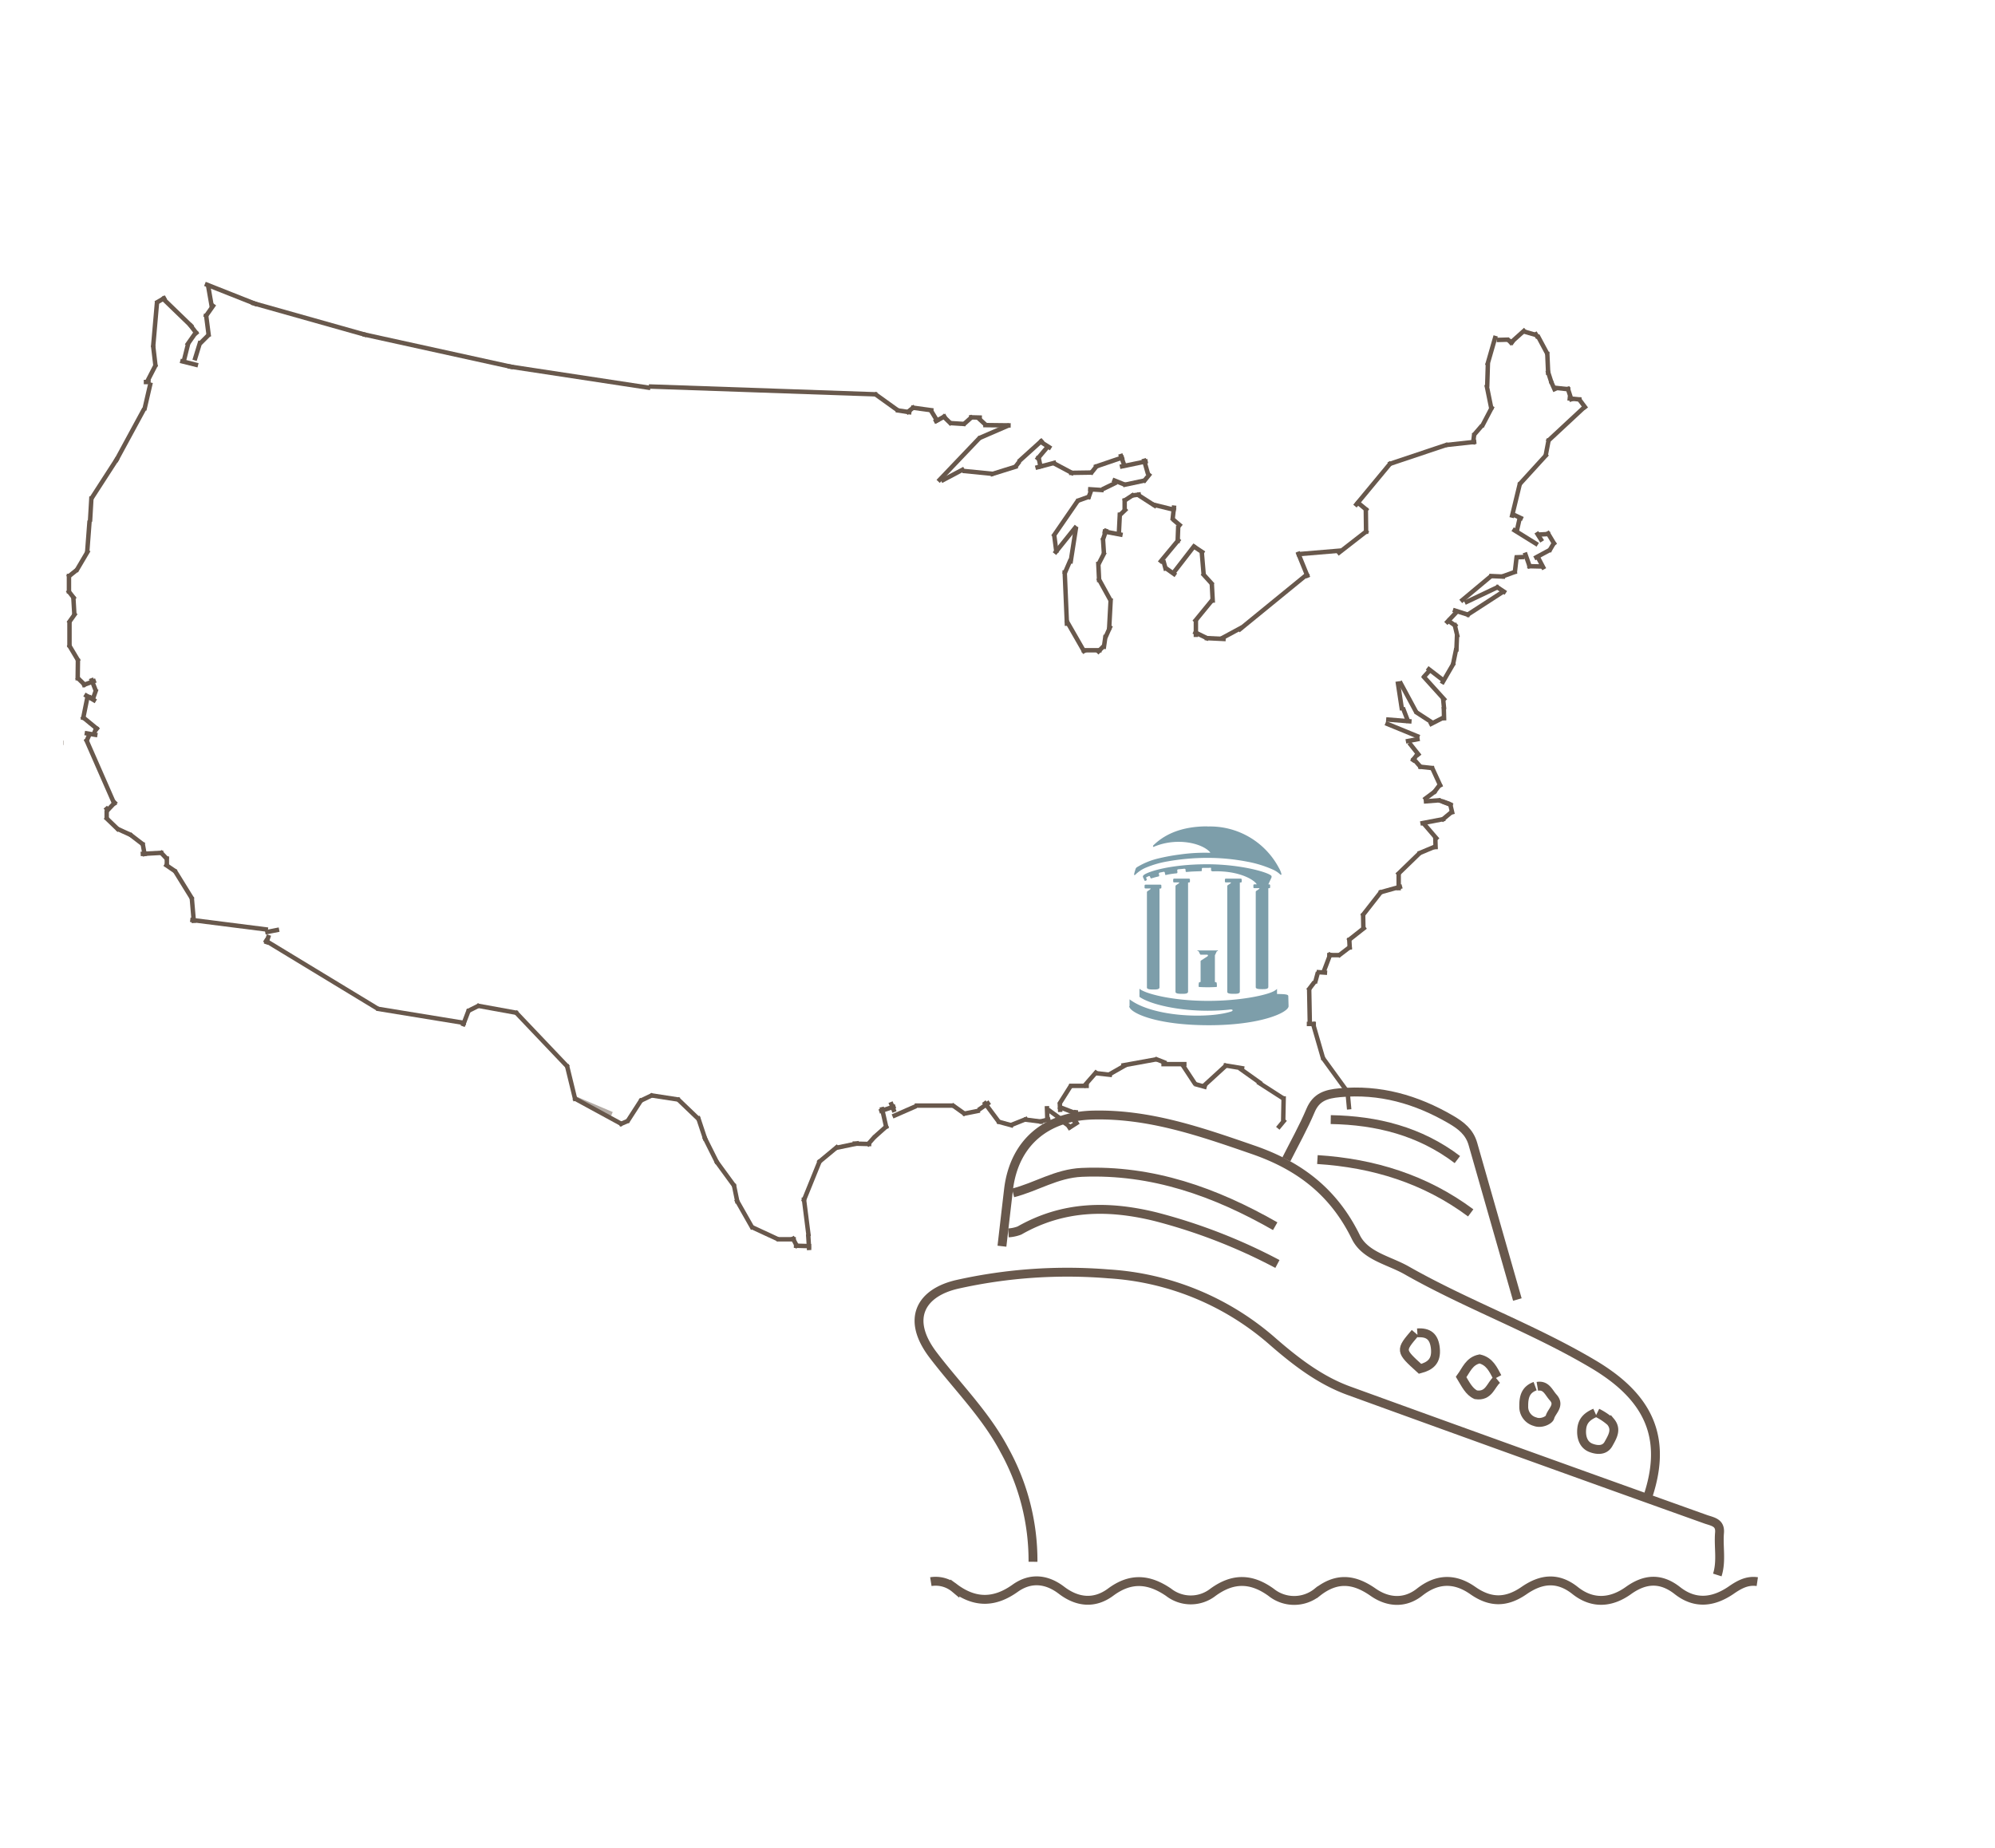 <svg id="图层_1" data-name="图层 1" xmlns="http://www.w3.org/2000/svg" viewBox="0 0 449 416"><defs><style>.cls-1,.cls-2,.cls-3{fill:none;stroke:#68584c;stroke-miterlimit:10;}.cls-2{opacity:0.5;isolation:isolate;}.cls-3{stroke-width:2px;}.cls-4{fill:#7d9eaa;}</style></defs><title>timeline</title><line id="svg_2" data-name="svg 2" class="cls-1" x1="20.16" y1="117.18" x2="19.61" y2="124.44"/><line id="svg_3" data-name="svg 3" class="cls-1" x1="19.92" y1="123.83" x2="17.11" y2="128.6"/><line id="svg_4" data-name="svg 4" class="cls-1" x1="17.35" y1="128.23" x2="15.22" y2="129.94"/><line id="svg_7" data-name="svg 7" class="cls-1" x1="15.52" y1="129.15" x2="15.52" y2="133.6"/><line id="svg_8" data-name="svg 8" class="cls-1" x1="15.22" y1="132.81" x2="16.86" y2="134.89"/><line id="svg_15" data-name="svg 15" class="cls-1" x1="16.5" y1="134.28" x2="16.74" y2="138.43"/><line id="svg_16" data-name="svg 16" class="cls-1" x1="17.05" y1="137.94" x2="15.4" y2="140.26"/><line id="svg_21" data-name="svg 21" class="cls-1" x1="15.64" y1="139.77" x2="15.64" y2="145.7"/><line id="svg_22" data-name="svg 22" class="cls-1" x1="15.46" y1="145.08" x2="17.72" y2="148.87"/><line id="svg_25" data-name="svg 25" class="cls-1" x1="17.54" y1="148.26" x2="17.48" y2="153.15"/><line id="svg_27" data-name="svg 27" class="cls-1" x1="17.29" y1="152.41" x2="19.37" y2="154.43"/><line id="svg_30" data-name="svg 30" class="cls-1" x1="18.45" y1="154.31" x2="21.57" y2="153.15"/><line id="svg_34" data-name="svg 34" class="cls-1" x1="20.47" y1="152.66" x2="21.63" y2="155.65"/><line id="svg_40" data-name="svg 40" class="cls-1" x1="21.69" y1="155.1" x2="20.83" y2="157.54"/><line id="svg_43" data-name="svg 43" class="cls-1" x1="21.57" y1="157.85" x2="19" y2="156.32"/><line id="svg_44" data-name="svg 44" class="cls-1" x1="20.04" y1="156.75" x2="20.59" y2="157.24"/><line id="svg_48" data-name="svg 48" class="cls-1" x1="19.8" y1="156.32" x2="18.64" y2="162.06"/><line id="svg_49" data-name="svg 49" class="cls-1" x1="18.39" y1="161.21" x2="22.18" y2="164.32"/><line id="svg_51" data-name="svg 51" class="cls-1" x1="20.41" y1="163.1" x2="20.41" y2="163.04"/><line id="svg_53" data-name="svg 53" class="cls-1" x1="21.81" y1="163.47" x2="21.02" y2="165.48"/><line id="svg_54" data-name="svg 54" class="cls-1" x1="21.93" y1="165.48" x2="19.06" y2="164.99"/><line id="svg_56" data-name="svg 56" class="cls-1" x1="14.36" y1="167.19" x2="14.3" y2="167.19"/><line id="svg_59" data-name="svg 59" class="cls-1" x1="20.28" y1="164.99" x2="19.37" y2="167.01"/><line id="svg_60" data-name="svg 60" class="cls-1" x1="19.31" y1="166.28" x2="25.9" y2="181.3"/><line id="svg_63" data-name="svg 63" class="cls-1" x1="26.15" y1="180.32" x2="23.95" y2="182.64"/><line id="svg_64" data-name="svg 64" class="cls-1" x1="23.7" y1="181.67" x2="24.32" y2="182.4"/><line id="svg_65" data-name="svg 65" class="cls-1" x1="24.01" y1="182.34" x2="24.01" y2="184.47"/><line id="svg_66" data-name="svg 66" class="cls-1" x1="23.7" y1="183.92" x2="26.82" y2="186.92"/><line id="svg_67" data-name="svg 67" class="cls-1" x1="26.27" y1="186.49" x2="29.63" y2="188.02"/><line id="svg_68" data-name="svg 68" class="cls-1" x1="29.2" y1="187.77" x2="32.38" y2="190.21"/><line id="svg_69" data-name="svg 69" class="cls-1" x1="32.07" y1="189.67" x2="32.62" y2="192.72"/><line id="svg_70" data-name="svg 70" class="cls-1" x1="31.66" y1="192.21" x2="36.77" y2="191.93"/><line id="svg_71" data-name="svg 71" class="cls-1" x1="35.99" y1="191.65" x2="37.71" y2="193.48"/><line id="svg_72" data-name="svg 72" class="cls-1" x1="37.55" y1="192.76" x2="37.55" y2="195.09"/><line id="svg_73" data-name="svg 73" class="cls-1" x1="37.05" y1="194.48" x2="39.65" y2="196.26"/><line id="svg_74" data-name="svg 74" class="cls-1" x1="39.27" y1="195.87" x2="43.32" y2="202.42"/><line id="svg_75" data-name="svg 75" class="cls-1" x1="43.15" y1="201.92" x2="43.65" y2="207.75"/><line id="svg_76" data-name="svg 76" class="cls-1" x1="42.82" y1="207.03" x2="60.31" y2="209.25"/><line id="svg_77" data-name="svg 77" class="cls-1" x1="59.69" y1="209.85" x2="62.82" y2="209.24"/><line id="svg_84" data-name="svg 84" class="cls-1" x1="60.53" y1="210.46" x2="59.84" y2="212.52"/><line id="svg_85" data-name="svg 85" class="cls-1" x1="59.46" y1="211.53" x2="85.11" y2="227.1"/><line id="svg_86" data-name="svg 86" class="cls-1" x1="84.73" y1="227.02" x2="104.88" y2="230.31"/><line id="svg_87" data-name="svg 87" class="cls-1" x1="104.12" y1="230.99" x2="105.57" y2="227.18"/><line id="svg_88" data-name="svg 88" class="cls-1" x1="105.19" y1="227.64" x2="107.93" y2="226.26"/><line id="svg_89" data-name="svg 89" class="cls-1" x1="107.32" y1="226.34" x2="116.56" y2="228.02"/><line id="svg_90" data-name="svg 90" class="cls-1" x1="115.95" y1="227.71" x2="127.86" y2="240.23"/><line id="svg_91" data-name="svg 91" class="cls-1" x1="127.55" y1="239.62" x2="129.54" y2="247.79"/><line id="svg_92" data-name="svg 92" class="cls-2" x1="129.31" y1="247.18" x2="137.71" y2="250.76"/><line id="svg_95" data-name="svg 95" class="cls-1" x1="129.08" y1="247.1" x2="140.15" y2="253.13"/><line id="svg_96" data-name="svg 96" class="cls-1" x1="139.35" y1="253.14" x2="141.49" y2="252.22"/><line id="svg_97" data-name="svg 97" class="cls-1" x1="141.12" y1="252.56" x2="144.47" y2="247.37"/><line id="svg_98" data-name="svg 98" class="cls-1" x1="144" y1="247.84" x2="146.95" y2="246.42"/><line id="svg_99" data-name="svg 99" class="cls-1" x1="146.37" y1="246.52" x2="152.99" y2="247.54"/><line id="svg_100" data-name="svg 100" class="cls-1" x1="152.41" y1="247.27" x2="157.3" y2="251.95"/><line id="svg_103" data-name="svg 103" class="cls-1" x1="157.03" y1="251.29" x2="158.8" y2="256.62"/><line id="svg_104" data-name="svg 104" class="cls-1" x1="158.47" y1="255.84" x2="161.47" y2="261.84"/><line id="svg_105" data-name="svg 105" class="cls-1" x1="161.13" y1="261.28" x2="165.35" y2="267.06"/><line id="svg_106" data-name="svg 106" class="cls-1" x1="165.13" y1="266.5" x2="166.02" y2="270.83"/><line id="svg_107" data-name="svg 107" class="cls-1" x1="165.68" y1="269.94" x2="169.46" y2="276.6"/><line id="svg_108" data-name="svg 108" class="cls-1" x1="169.13" y1="276.16" x2="175.12" y2="278.94"/><line id="svg_109" data-name="svg 109" class="cls-1" x1="174.79" y1="278.94" x2="179.12" y2="278.94"/><line id="svg_110" data-name="svg 110" class="cls-1" x1="178.23" y1="278.38" x2="179.56" y2="280.82"/><line id="svg_111" data-name="svg 111" class="cls-1" x1="178.67" y1="280.38" x2="182.56" y2="280.49"/><line id="svg_112" data-name="svg 112" class="cls-1" x1="182.11" y1="281.38" x2="181.89" y2="277.82"/><line id="svg_113" data-name="svg 113" class="cls-1" x1="182" y1="278.27" x2="180.89" y2="269.5"/><line id="svg_114" data-name="svg 114" class="cls-1" x1="180.78" y1="270.5" x2="184.56" y2="261.17"/><line id="svg_115" data-name="svg 115" class="cls-1" x1="184.11" y1="261.73" x2="188.66" y2="257.95"/><line id="svg_116" data-name="svg 116" class="cls-1" x1="188" y1="258.4" x2="193.33" y2="257.29"/><line id="svg_117" data-name="svg 117" class="cls-1" x1="191.88" y1="257.4" x2="196.1" y2="257.51"/><line id="svg_118" data-name="svg 118" class="cls-1" x1="195.1" y1="257.84" x2="196.88" y2="255.84"/><line id="svg_119" data-name="svg 119" class="cls-1" x1="196.77" y1="255.96" x2="199.77" y2="253.29"/><line id="svg_121" data-name="svg 121" class="cls-1" x1="199.54" y1="254.07" x2="198.43" y2="249.18"/><line id="svg_122" data-name="svg 122" class="cls-1" x1="197.88" y1="250.18" x2="201.54" y2="248.96"/><line id="svg_123" data-name="svg 123" class="cls-1" x1="200.43" y1="248.07" x2="201.32" y2="250.29"/><line id="svg_124" data-name="svg 124" class="cls-1" x1="200.88" y1="251.29" x2="206.2" y2="248.96"/><line id="svg_125" data-name="svg 125" class="cls-1" x1="205.87" y1="248.85" x2="214.53" y2="248.85"/><line id="svg_126" data-name="svg 126" class="cls-1" x1="214.2" y1="248.63" x2="217.31" y2="250.85"/><line id="svg_127" data-name="svg 127" class="cls-1" x1="216.64" y1="250.74" x2="220.53" y2="249.96"/><line id="svg_128" data-name="svg 128" class="cls-1" x1="220.19" y1="249.85" x2="222.75" y2="248.07"/><line id="svg_129" data-name="svg 129" class="cls-1" x1="221.41" y1="247.96" x2="224.97" y2="252.74"/><line id="svg_130" data-name="svg 130" class="cls-1" x1="224.41" y1="252.4" x2="228.07" y2="253.4"/><line id="svg_131" data-name="svg 131" class="cls-1" x1="227.41" y1="253.29" x2="231.29" y2="251.74"/><line id="svg_132" data-name="svg 132" class="cls-1" x1="230.41" y1="251.96" x2="234.74" y2="252.51"/><line id="svg_133" data-name="svg 133" class="cls-1" x1="233.85" y1="252.51" x2="236.4" y2="251.85"/><line id="svg_134" data-name="svg 134" class="cls-1" x1="235.73" y1="252.4" x2="235.62" y2="248.96"/><line id="svg_135" data-name="svg 135" class="cls-1" x1="235.85" y1="249.74" x2="239.18" y2="252.18"/><line id="svg_136" data-name="svg 136" class="cls-1" x1="238.18" y1="251.74" x2="241.17" y2="253.85"/><line id="svg_137" data-name="svg 137" class="cls-1" x1="240.29" y1="254.07" x2="242.73" y2="252.51"/><line id="svg_138" data-name="svg 138" class="cls-1" x1="241.84" y1="252.74" x2="242.17" y2="249.85"/><line id="svg_139" data-name="svg 139" class="cls-1" x1="242.51" y1="250.74" x2="238.18" y2="249.07"/><line id="svg_140" data-name="svg 140" class="cls-1" x1="238.62" y1="250.29" x2="238.51" y2="248.18"/><line id="svg_141" data-name="svg 141" class="cls-1" x1="238.4" y1="248.52" x2="241.06" y2="244.3"/><line id="svg_142" data-name="svg 142" class="cls-1" x1="240.62" y1="244.41" x2="245.06" y2="244.41"/><line id="svg_143" data-name="svg 143" class="cls-1" x1="243.84" y1="244.63" x2="246.95" y2="241.08"/><line id="svg_144" data-name="svg 144" class="cls-1" x1="246.28" y1="241.52" x2="250.28" y2="241.97"/><line id="svg_145" data-name="svg 145" class="cls-1" x1="249.61" y1="241.86" x2="253.5" y2="239.64"/><line id="svg_146" data-name="svg 146" class="cls-1" x1="252.39" y1="239.86" x2="260.38" y2="238.41"/><line id="svg_147" data-name="svg 147" class="cls-1" x1="259.94" y1="238.3" x2="262.49" y2="239.3"/><line id="svg_148" data-name="svg 148" class="cls-1" x1="261.38" y1="239.52" x2="267.04" y2="239.52"/><line id="svg_149" data-name="svg 149" class="cls-1" x1="266.04" y1="239.52" x2="269.04" y2="244.08"/><line id="svg_150" data-name="svg 150" class="cls-1" x1="268.82" y1="243.97" x2="271.59" y2="244.74"/><line id="svg_151" data-name="svg 151" class="cls-1" x1="270.93" y1="244.41" x2="276.14" y2="239.64"/><line id="svg_152" data-name="svg 152" class="cls-1" x1="275.37" y1="239.75" x2="280.03" y2="240.52"/><line id="svg_153" data-name="svg 153" class="cls-1" x1="278.92" y1="240.41" x2="283.92" y2="243.97"/><line id="svg_154" data-name="svg 154" class="cls-1" x1="283.03" y1="243.52" x2="288.91" y2="247.3"/><line id="svg_155" data-name="svg 155" class="cls-1" x1="288.91" y1="246.74" x2="288.8" y2="252.29"/><line id="svg_156" data-name="svg 156" class="cls-1" x1="289.24" y1="251.96" x2="287.58" y2="253.96"/><line id="svg_181" data-name="svg 181" class="cls-1" x1="303.65" y1="249.71" x2="303.26" y2="245.49"/><line id="svg_183" data-name="svg 183" class="cls-1" x1="303.4" y1="245.94" x2="297.72" y2="238.12"/><line id="svg_185" data-name="svg 185" class="cls-1" x1="297.86" y1="238.51" x2="295.41" y2="230.06"/><line id="svg_186" data-name="svg 186" class="cls-1" x1="296.17" y1="230.47" x2="294.11" y2="230.47"/><line id="svg_187" data-name="svg 187" class="cls-1" x1="294.79" y1="230.32" x2="294.64" y2="222.38"/><line id="svg_188" data-name="svg 188" class="cls-1" x1="294.41" y1="222.92" x2="295.86" y2="221.01"/><line id="svg_189" data-name="svg 189" class="cls-1" x1="295.94" y1="221.31" x2="296.63" y2="218.79"/><line id="svg_190" data-name="svg 190" class="cls-1" x1="296.32" y1="218.79" x2="298.69" y2="218.95"/><line id="svg_191" data-name="svg 191" class="cls-1" x1="297.85" y1="218.87" x2="299.53" y2="214.44"/><line id="svg_192" data-name="svg 192" class="cls-1" x1="298.69" y1="214.98" x2="301.59" y2="214.98"/><line id="svg_193" data-name="svg 193" class="cls-1" x1="301.13" y1="215.21" x2="304.03" y2="212.99"/><line id="svg_194" data-name="svg 194" class="cls-1" x1="303.8" y1="213.76" x2="303.65" y2="211.08"/><line id="svg_195" data-name="svg 195" class="cls-1" x1="303.34" y1="211.77" x2="307.31" y2="208.64"/><line id="svg_196" data-name="svg 196" class="cls-1" x1="306.85" y1="209.25" x2="306.78" y2="205.59"/><line id="svg_197" data-name="svg 197" class="cls-1" x1="306.55" y1="206.2" x2="310.97" y2="200.55"/><line id="svg_198" data-name="svg 198" class="cls-1" x1="310.36" y1="200.93" x2="315.55" y2="199.48"/><line id="svg_199" data-name="svg 199" class="cls-1" x1="314.79" y1="200.4" x2="314.79" y2="196.35"/><line id="svg_200" data-name="svg 200" class="cls-1" x1="314.41" y1="196.96" x2="319.6" y2="191.93"/><line id="svg_201" data-name="svg 201" class="cls-1" x1="319.14" y1="192.16" x2="323.34" y2="190.4"/><line id="svg_202" data-name="svg 202" class="cls-1" x1="323.11" y1="191.16" x2="323.03" y2="188.42"/><line id="svg_203" data-name="svg 203" class="cls-1" x1="323.57" y1="189.03" x2="320.36" y2="185.29"/><line id="svg_204" data-name="svg 204" class="cls-1" x1="319.68" y1="185.36" x2="325.25" y2="184.29"/><line id="svg_205" data-name="svg 205" class="cls-1" x1="324.41" y1="184.68" x2="326.62" y2="182.84"/><line id="svg_206" data-name="svg 206" class="cls-1" x1="326.93" y1="183.3" x2="326.32" y2="180.71"/><line id="svg_207" data-name="svg 207" class="cls-1" x1="326.39" y1="181.01" x2="324.48" y2="180.32"/><line id="svg_208" data-name="svg 208" class="cls-1" x1="326.93" y1="181.32" x2="323.8" y2="180.1"/><line id="svg_209" data-name="svg 209" class="cls-1" x1="324.26" y1="180.1" x2="320.44" y2="180.4"/><line id="svg_210" data-name="svg 210" class="cls-1" x1="320.44" y1="180.02" x2="323.11" y2="178.03"/><line id="svg_211" data-name="svg 211" class="cls-1" x1="322.65" y1="178.49" x2="324.26" y2="176.36"/><line id="svg_212" data-name="svg 212" class="cls-1" x1="324.33" y1="177.2" x2="322.19" y2="172.54"/><line id="svg_213" data-name="svg 213" class="cls-1" x1="322.73" y1="172.92" x2="319.22" y2="172.54"/><line id="svg_214" data-name="svg 214" class="cls-1" x1="319.91" y1="172.84" x2="317.84" y2="170.48"/><line id="svg_215" data-name="svg 215" class="cls-1" x1="317.77" y1="171.47" x2="319.29" y2="169.33"/><line id="svg_216" data-name="svg 216" class="cls-1" x1="319.52" y1="170.17" x2="317.16" y2="167.2"/><line id="svg_217" data-name="svg 217" class="cls-1" x1="316.41" y1="166.88" x2="319.51" y2="166.29"/><line id="svg_218" data-name="svg 218" class="cls-1" x1="319.45" y1="165.9" x2="311.81" y2="162.77"/><line id="svg_219" data-name="svg 219" class="cls-1" x1="311.97" y1="161.93" x2="317.69" y2="162.39"/><line id="svg_220" data-name="svg 220" class="cls-1" x1="317" y1="162.62" x2="315.71" y2="159.26"/><line id="svg_221" data-name="svg 221" class="cls-1" x1="315.55" y1="159.87" x2="314.56" y2="153.38"/><line id="svg_222" data-name="svg 222" class="cls-1" x1="315.02" y1="153.38" x2="318.76" y2="160.33"/><line id="svg_223" data-name="svg 223" class="cls-1" x1="318.53" y1="160.17" x2="322.65" y2="162.85"/><line id="svg_224" data-name="svg 224" class="cls-1" x1="321.66" y1="163.15" x2="324.79" y2="161.55"/><line id="svg_225" data-name="svg 225" class="cls-1" x1="325.02" y1="162.16" x2="324.94" y2="159.11"/><line id="svg_227" data-name="svg 227" class="cls-1" x1="325.02" y1="159.64" x2="324.79" y2="157.27"/><line id="svg_228" data-name="svg 228" class="cls-1" x1="325.32" y1="157.73" x2="320.21" y2="152.08"/><line id="svg_229" data-name="svg 229" class="cls-1" x1="320.29" y1="152.54" x2="321.81" y2="150.86"/><line id="svg_230" data-name="svg 230" class="cls-1" x1="321.2" y1="150.33" x2="324.87" y2="153.15"/><line id="svg_231" data-name="svg 231" class="cls-1" x1="324.48" y1="153.92" x2="327.23" y2="149.18"/><line id="svg_232" data-name="svg 232" class="cls-1" x1="327" y1="149.64" x2="327.77" y2="145.9"/><line id="svg_233" data-name="svg 233" class="cls-1" x1="327.77" y1="146.66" x2="327.92" y2="142.92"/><line id="svg_234" data-name="svg 234" class="cls-1" x1="328.07" y1="143.46" x2="327.31" y2="140.25"/><line id="svg_235" data-name="svg 235" class="cls-1" x1="327.92" y1="141.09" x2="325.63" y2="139.49"/><line id="svg_236" data-name="svg 236" class="cls-1" x1="325.4" y1="140.33" x2="327.77" y2="137.81"/><line id="svg_237" data-name="svg 237" class="cls-1" x1="327" y1="137.28" x2="330.82" y2="138.5"/><line id="svg_238" data-name="svg 238" class="cls-1" x1="329.98" y1="138.57" x2="338.22" y2="133.23"/><line id="svg_239" data-name="svg 239" class="cls-1" x1="338.91" y1="133.46" x2="336.62" y2="131.93"/><line id="svg_240" data-name="svg 240" class="cls-1" x1="337.38" y1="132.01" x2="329.67" y2="135.67"/><line id="svg_241" data-name="svg 241" class="cls-1" x1="328.76" y1="135.37" x2="335.7" y2="129.57"/><line id="svg_242" data-name="svg 242" class="cls-1" x1="335.17" y1="129.64" x2="338.76" y2="129.8"/><line id="svg_244" data-name="svg 244" class="cls-1" x1="337.99" y1="129.8" x2="341.35" y2="128.58"/><line id="svg_245" data-name="svg 245" class="cls-1" x1="340.9" y1="129.11" x2="341.35" y2="125.22"/><line id="svg_246" data-name="svg 246" class="cls-1" x1="340.9" y1="125.45" x2="343.11" y2="125.37"/><line id="svg_247" data-name="svg 247" class="cls-1" x1="343.18" y1="124.38" x2="344.41" y2="127.89"/><line id="svg_248" data-name="svg 248" class="cls-1" x1="343.72" y1="127.43" x2="347.08" y2="127.51"/><line id="svg_250" data-name="svg 250" class="cls-1" x1="347.54" y1="128.12" x2="346.01" y2="125.22"/><line id="svg_251" data-name="svg 251" class="cls-1" x1="345.32" y1="125.67" x2="348.99" y2="123.69"/><line id="svg_252" data-name="svg 252" class="cls-1" x1="348.6" y1="124.15" x2="349.9" y2="121.93"/><line id="svg_253" data-name="svg 253" class="cls-1" x1="349.98" y1="122.7" x2="348.15" y2="119.64"/><line id="svg_254" data-name="svg 254" class="cls-1" x1="348.91" y1="120.18" x2="346.16" y2="120.33"/><line id="svg_255" data-name="svg 255" class="cls-1" x1="345.78" y1="119.8" x2="347.08" y2="121.86"/><line id="svg_256" data-name="svg 256" class="cls-1" x1="346.09" y1="122.62" x2="340.44" y2="119.11"/><line id="svg_257" data-name="svg 257" class="cls-1" x1="341.28" y1="119.95" x2="342.12" y2="116.21"/><line id="svg_258" data-name="svg 258" class="cls-1" x1="342.73" y1="116.82" x2="340.28" y2="115.68"/><line id="svg_259" data-name="svg 259" class="cls-1" x1="340.21" y1="116.52" x2="342.12" y2="108.65"/><line id="svg_260" data-name="svg 260" class="cls-1" x1="341.89" y1="109.11" x2="348.22" y2="102.17"/><line id="svg_261" data-name="svg 261" class="cls-1" x1="347.84" y1="102.7" x2="348.6" y2="98.73"/><line id="svg_262" data-name="svg 262" class="cls-1" x1="348.22" y1="99.42" x2="356.92" y2="91.33"/><line id="svg_263" data-name="svg 263" class="cls-1" x1="357" y1="92.01" x2="355.24" y2="89.65"/><line id="svg_264" data-name="svg 264" class="cls-1" x1="355.93" y1="89.95" x2="352.8" y2="89.65"/><line id="svg_265" data-name="svg 265" class="cls-1" x1="353.79" y1="90.34" x2="352.73" y2="87.05"/><line id="svg_266" data-name="svg 266" class="cls-1" x1="353.41" y1="87.66" x2="349.9" y2="87.28"/><line id="svg_267" data-name="svg 267" class="cls-1" x1="350.05" y1="88.05" x2="349.06" y2="85.83"/><line id="svg_268" data-name="svg 268" class="cls-1" x1="349.21" y1="86.21" x2="348.3" y2="83.39"/><line id="svg_269" data-name="svg 269" class="cls-1" x1="348.45" y1="84.38" x2="348.22" y2="79.19"/><line id="svg_270" data-name="svg 270" class="cls-1" x1="348.3" y1="79.73" x2="346.01" y2="75.45"/><line id="svg_271" data-name="svg 271" class="cls-1" x1="346.16" y1="76.06" x2="345.4" y2="74.84"/><line id="svg_272" data-name="svg 272" class="cls-1" x1="345.63" y1="75.38" x2="342.73" y2="74.54"/><line id="svg_273" data-name="svg 273" class="cls-1" x1="343.34" y1="74.15" x2="339.67" y2="77.44"/><line id="svg_274" data-name="svg 274" class="cls-1" x1="340.67" y1="77.36" x2="339.22" y2="76.37"/><line id="svg_275" data-name="svg 275" class="cls-1" x1="339.67" y1="76.44" x2="336.85" y2="76.52"/><line id="svg_276" data-name="svg 276" class="cls-1" x1="336.62" y1="75.6" x2="334.71" y2="82.24"/><line id="svg_277" data-name="svg 277" class="cls-1" x1="334.87" y1="81.79" x2="334.71" y2="87.05"/><line id="svg_279" data-name="svg 279" class="cls-1" x1="334.56" y1="86.6" x2="335.7" y2="92.24"/><line id="svg_280" data-name="svg 280" class="cls-1" x1="335.93" y1="91.4" x2="333.49" y2="96.06"/><line id="svg_281" data-name="svg 281" class="cls-1" x1="333.57" y1="95.75" x2="331.66" y2="97.97"/><line id="svg_282" data-name="svg 282" class="cls-1" x1="331.81" y1="97.51" x2="331.51" y2="100.03"/><line id="svg_283" data-name="svg 283" class="cls-1" x1="332.27" y1="99.42" x2="325.32" y2="100.18"/><line id="svg_284" data-name="svg 284" class="cls-1" x1="325.86" y1="100.03" x2="312.43" y2="104.53"/><line id="svg_285" data-name="svg 285" class="cls-1" x1="313.11" y1="104.07" x2="304.95" y2="113.92"/><line id="svg_286" data-name="svg 286" class="cls-1" x1="305.25" y1="112.85" x2="307.85" y2="114.99"/><line id="svg_287" data-name="svg 287" class="cls-1" x1="307.39" y1="114.3" x2="307.46" y2="120.18"/><line id="svg_288" data-name="svg 288" class="cls-1" x1="307.85" y1="119.34" x2="300.98" y2="124.68"/><line id="svg_291" data-name="svg 291" class="cls-1" x1="301.82" y1="123.92" x2="291.82" y2="124.76"/><line id="svg_292" data-name="svg 292" class="cls-1" x1="292.05" y1="124.22" x2="294.41" y2="130.03"/><line id="svg_295" data-name="svg 295" class="cls-1" x1="294.49" y1="129.03" x2="278.69" y2="141.93"/><line id="svg_296" data-name="svg 296" class="cls-1" x1="279.6" y1="141.17" x2="274.8" y2="143.76"/><line id="svg_297" data-name="svg 297" class="cls-1" x1="275.86" y1="143.84" x2="271.13" y2="143.61"/><line id="svg_298" data-name="svg 298" class="cls-1" x1="272.05" y1="143.84" x2="268.61" y2="142.16"/><line id="svg_299" data-name="svg 299" class="cls-1" x1="269.15" y1="143.38" x2="269.15" y2="139.41"/><line id="svg_300" data-name="svg 300" class="cls-1" x1="268.77" y1="140.02" x2="272.89" y2="134.99"/><line id="svg_301" data-name="svg 301" class="cls-1" x1="272.96" y1="135.67" x2="272.73" y2="131.32"/><line id="svg_302" data-name="svg 302" class="cls-1" x1="272.96" y1="131.63" x2="270.6" y2="129.03"/><line id="svg_303" data-name="svg 303" class="cls-1" x1="270.9" y1="129.34" x2="270.45" y2="124"/><line id="svg_304" data-name="svg 304" class="cls-1" x1="270.98" y1="124.53" x2="268.46" y2="122.85"/><line id="svg_305" data-name="svg 305" class="cls-1" x1="268.99" y1="122.62" x2="264.26" y2="128.73"/><line id="svg_306" data-name="svg 306" class="cls-1" x1="264.64" y1="129.49" x2="262.28" y2="127.81"/><line id="svg_307" data-name="svg 307" class="cls-1" x1="262.43" y1="128.42" x2="261.82" y2="126.13"/><line id="svg_308" data-name="svg 308" class="cls-1" x1="260.98" y1="126.67" x2="265.48" y2="121.25"/><line id="svg_309" data-name="svg 309" class="cls-1" x1="265.03" y1="122.24" x2="265.18" y2="118.27"/><line id="svg_310" data-name="svg 310" class="cls-1" x1="265.87" y1="118.5" x2="263.88" y2="116.82"/><line id="svg_311" data-name="svg 311" class="cls-1" x1="263.88" y1="117.13" x2="264.26" y2="113.77"/><line id="svg_312" data-name="svg 312" class="cls-1" x1="264.64" y1="114.84" x2="259.38" y2="113.54"/><line id="svg_313" data-name="svg 313" class="cls-1" x1="260.29" y1="114.07" x2="255.79" y2="111.17"/><line id="svg_314" data-name="svg 314" class="cls-1" x1="256.78" y1="111.25" x2="254.65" y2="111.55"/><line id="svg_315" data-name="svg 315" class="cls-1" x1="255.26" y1="111.25" x2="252.81" y2="112.85"/><line id="svg_316" data-name="svg 316" class="cls-1" x1="253.12" y1="112.16" x2="253.12" y2="114.99"/><line id="svg_317" data-name="svg 317" class="cls-1" x1="253.58" y1="114.45" x2="251.9" y2="116.06"/><line id="svg_318" data-name="svg 318" class="cls-1" x1="252.05" y1="115.37" x2="251.82" y2="120.03"/><line id="svg_319" data-name="svg 319" class="cls-1" x1="252.66" y1="120.41" x2="248.16" y2="119.57"/><line id="svg_320" data-name="svg 320" class="cls-1" x1="249.07" y1="119.03" x2="248.16" y2="121.63"/><line id="svg_321" data-name="svg 321" class="cls-1" x1="248.23" y1="121.1" x2="248.46" y2="124.68"/><line id="svg_322" data-name="svg 322" class="cls-1" x1="248.62" y1="124.3" x2="247.24" y2="126.97"/><line id="svg_323" data-name="svg 323" class="cls-1" x1="247.17" y1="126.44" x2="247.39" y2="131.02"/><line id="svg_324" data-name="svg 324" class="cls-1" x1="247.17" y1="130.1" x2="249.99" y2="135.22"/><line id="svg_325" data-name="svg 325" class="cls-1" x1="249.99" y1="134.68" x2="249.61" y2="141.78"/><line id="svg_326" data-name="svg 326" class="cls-1" x1="249.99" y1="140.79" x2="248.77" y2="143.54"/><line id="svg_327" data-name="svg 327" class="cls-1" x1="248.84" y1="142.92" x2="248.39" y2="146.05"/><line id="svg_328" data-name="svg 328" class="cls-1" x1="248.46" y1="145.37" x2="246.86" y2="146.97"/><line id="svg_329" data-name="svg 329" class="cls-1" x1="247.93" y1="146.36" x2="243.43" y2="146.36"/><line id="svg_330" data-name="svg 330" class="cls-1" x1="244.19" y1="146.97" x2="239.99" y2="139.64"/><line id="svg_331" data-name="svg 331" class="cls-1" x1="240.14" y1="140.86" x2="239.61" y2="128.35"/><line id="svg_332" data-name="svg 332" class="cls-1" x1="239.53" y1="129.26" x2="240.98" y2="125.9"/><line id="svg_333" data-name="svg 333" class="cls-1" x1="240.91" y1="126.82" x2="242.2" y2="118.58"/><line id="svg_334" data-name="svg 334" class="cls-1" x1="242.28" y1="118.42" x2="237.32" y2="124.61"/><line id="svg_335" data-name="svg 335" class="cls-1" x1="237.78" y1="124.45" x2="237.24" y2="120.26"/><line id="svg_337" data-name="svg 337" class="cls-1" x1="237.01" y1="120.79" x2="242.74" y2="112.47"/><line id="svg_338" data-name="svg 338" class="cls-1" x1="242.36" y1="112.78" x2="245.33" y2="111.71"/><line id="svg_340" data-name="svg 340" class="cls-1" x1="244.88" y1="112.32" x2="245.72" y2="109.95"/><line id="svg_341" data-name="svg 341" class="cls-1" x1="244.88" y1="110.1" x2="248.39" y2="110.33"/><line id="svg_342" data-name="svg 342" class="cls-1" x1="248.01" y1="110.18" x2="251.29" y2="108.58"/><line id="svg_343" data-name="svg 343" class="cls-1" x1="250.37" y1="107.97" x2="253.2" y2="109.11"/><line id="svg_344" data-name="svg 344" class="cls-1" x1="252.74" y1="109.19" x2="257.77" y2="108.12"/><line id="svg_345" data-name="svg 345" class="cls-1" x1="257.32" y1="108.5" x2="258.92" y2="106.52"/><line id="svg_346" data-name="svg 346" class="cls-1" x1="258.39" y1="106.75" x2="257.39" y2="103.23"/><line id="svg_347" data-name="svg 347" class="cls-1" x1="258.31" y1="103.77" x2="252.05" y2="105.07"/><line id="svg_348" data-name="svg 348" class="cls-1" x1="253.2" y1="105.22" x2="252.13" y2="102.17"/><line id="svg_349" data-name="svg 349" class="cls-1" x1="252.97" y1="102.85" x2="246.25" y2="105.14"/><line id="svg_350" data-name="svg 350" class="cls-1" x1="246.94" y1="104.76" x2="245.41" y2="106.67"/><line id="svg_351" data-name="svg 351" class="cls-1" x1="245.94" y1="106.36" x2="240.6" y2="106.44"/><line id="svg_352" data-name="svg 352" class="cls-1" x1="241.67" y1="106.67" x2="236.94" y2="104.15"/><line id="svg_353" data-name="svg 353" class="cls-1" x1="237.7" y1="104.07" x2="233.04" y2="105.3"/><line id="svg_354" data-name="svg 354" class="cls-1" x1="234.27" y1="105.45" x2="233.66" y2="102.55"/><line id="svg_355" data-name="svg 355" class="cls-1" x1="233.27" y1="103.54" x2="235.72" y2="100.64"/><line id="svg_356" data-name="svg 356" class="cls-1" x1="236.56" y1="100.94" x2="233.81" y2="99.19"/><line id="svg_357" data-name="svg 357" class="cls-1" x1="234.72" y1="98.96" x2="229.23" y2="103.92"/><line id="svg_358" data-name="svg 358" class="cls-1" x1="229.46" y1="103.85" x2="228.47" y2="105.14"/><line id="svg_359" data-name="svg 359" class="cls-1" x1="229" y1="104.91" x2="222.89" y2="106.82"/><line id="svg_360" data-name="svg 360" class="cls-1" x1="223.58" y1="106.67" x2="216.63" y2="105.98"/><line id="svg_361" data-name="svg 361" class="cls-1" x1="217.02" y1="105.52" x2="211.83" y2="108.27"/><line id="svg_362" data-name="svg 362" class="cls-1" x1="211.14" y1="108.35" x2="220.6" y2="98.43"/><line id="svg_364" data-name="svg 364" class="cls-1" x1="220.3" y1="98.65" x2="227.17" y2="95.68"/><line id="svg_365" data-name="svg 365" class="cls-1" x1="227.47" y1="95.75" x2="221.29" y2="95.68"/><line id="svg_366" data-name="svg 366" class="cls-1" x1="221.98" y1="95.75" x2="220.07" y2="94"/><line id="svg_367" data-name="svg 367" class="cls-1" x1="220.99" y1="94" x2="218.08" y2="93.92"/><line id="svg_368" data-name="svg 368" class="cls-1" x1="218.92" y1="93.69" x2="216.79" y2="95.6"/><line id="svg_369" data-name="svg 369" class="cls-1" x1="217.32" y1="95.45" x2="213.66" y2="95.22"/><line id="svg_370" data-name="svg 370" class="cls-1" x1="214.19" y1="95.53" x2="212.06" y2="93.46"/><line id="svg_371" data-name="svg 371" class="cls-1" x1="212.97" y1="93.54" x2="210.22" y2="94.99"/><line id="svg_372" data-name="svg 372" class="cls-1" x1="211.14" y1="95.07" x2="209.38" y2="92.17"/><line id="svg_373" data-name="svg 373" class="cls-1" x1="210.07" y1="92.4" x2="205.03" y2="91.71"/><line id="svg_375" data-name="svg 375" class="cls-1" x1="205.87" y1="91.48" x2="203.96" y2="93.01"/><line id="svg_376" data-name="svg 376" class="cls-1" x1="204.42" y1="93.08" x2="204.42" y2="93.01"/><line id="svg_378" data-name="svg 378" class="cls-1" x1="205.14" y1="92.85" x2="201.63" y2="92.31"/><line id="svg_379" data-name="svg 379" class="cls-1" x1="202.21" y1="92.47" x2="196.79" y2="88.58"/><line id="svg_382" data-name="svg 382" class="cls-1" x1="197.43" y1="88.77" x2="146.03" y2="86.99"/><line id="svg_383" data-name="svg 383" class="cls-1" x1="146.37" y1="87.32" x2="114.28" y2="82.44"/><line id="svg_384" data-name="svg 384" class="cls-1" x1="115.51" y1="82.66" x2="81.65" y2="75.22"/><line id="svg_386" data-name="svg 386" class="cls-1" x1="82.53" y1="75.44" x2="56.56" y2="68.12"/><line id="svg_387" data-name="svg 387" class="cls-1" x1="57.89" y1="68.56" x2="46.12" y2="63.9"/><line id="svg_388" data-name="svg 388" class="cls-1" x1="46.79" y1="64.01" x2="47.68" y2="69.12"/><line id="svg_389" data-name="svg 389" class="cls-1" x1="48.23" y1="68.45" x2="46.12" y2="71.45"/><line id="svg_390" data-name="svg 390" class="cls-1" x1="46.34" y1="70.56" x2="47.01" y2="75.78"/><line id="svg_391" data-name="svg 391" class="cls-1" x1="47.12" y1="75.22" x2="45.01" y2="77.33"/><line id="svg_392" data-name="svg 392" class="cls-1" x1="45.12" y1="76.78" x2="43.79" y2="81.11"/><line id="svg_393" data-name="svg 393" class="cls-1" x1="44.57" y1="82.22" x2="40.57" y2="81.22"/><line id="svg_394" data-name="svg 394" class="cls-1" x1="41.24" y1="81.77" x2="42.35" y2="77.33"/><line id="svg_395" data-name="svg 395" class="cls-1" x1="42.01" y1="77.78" x2="44.35" y2="74.45"/><line id="svg_396" data-name="svg 396" class="cls-1" x1="44.46" y1="75.33" x2="42.68" y2="73"/><line id="svg_397" data-name="svg 397" class="cls-1" x1="43.35" y1="73.67" x2="36.35" y2="66.9"/><line id="svg_398" data-name="svg 398" class="cls-1" x1="37.35" y1="66.9" x2="35.02" y2="68.23"/><line id="svg_399" data-name="svg 399" class="cls-1" x1="35.35" y1="67.9" x2="34.46" y2="78.11"/><line id="svg_400" data-name="svg 400" class="cls-1" x1="34.46" y1="77.78" x2="35.02" y2="82.55"/><line id="svg_401" data-name="svg 401" class="cls-1" x1="35.13" y1="81.99" x2="33.13" y2="85.88"/><line id="svg_402" data-name="svg 402" class="cls-1" x1="32.36" y1="85.99" x2="33.91" y2="85.99"/><line id="svg_403" data-name="svg 403" class="cls-1" x1="33.91" y1="86.1" x2="32.47" y2="92.32"/><line id="svg_404" data-name="svg 404" class="cls-1" x1="32.47" y1="91.99" x2="26.03" y2="103.86"/><line id="svg_405" data-name="svg 405" class="cls-1" x1="26.47" y1="103.09" x2="20.59" y2="112.19"/><line id="svg_406" data-name="svg 406" class="cls-1" x1="20.59" y1="111.75" x2="20.26" y2="117.41"/><g id="bUZ07R.tif"><path class="cls-3" d="M395.5,356c-2.33-.34-4.15.71-6,2-3.92,2.63-8,3.16-12,0-3.67-2.87-7.22-2.71-11,0s-8,3.18-12,0-7.77-2.56-11.48,0c-4,2.77-7.6,2.77-11.55,0s-7.94-2.82-12,.39c-3.22,2.52-7,2.38-10.42,0-4.28-3-8.2-3.45-12.58,0a8.28,8.28,0,0,1-10.41,0c-4.47-3.22-8.61-3.24-13.06,0a8.12,8.12,0,0,1-10,0c-4.4-3-8.53-3.39-13.07,0-3.54,2.61-7.38,2.32-11-.43-3.36-2.58-7-2.94-10.46-.47-4.62,3.3-9,3.35-13.56,0A6.75,6.75,0,0,0,209.5,356"/><path class="cls-3" d="M225.5,280.5c.5-4.33,1-8.67,1.51-13,1.32-10.24,8.36-16.26,19-16.52,12.68-.3,24.28,3.76,36.06,7.83,10.53,3.64,18.15,9.59,23.07,19.62,2.11,4.3,7.45,5.24,11.41,7.49C330.16,293.66,345,299,358.49,307a47.09,47.09,0,0,1,4.5,3c9.1,6.92,11.62,15.3,8,26.49"/><path class="cls-3" d="M341.5,292.5q-5-17.5-10-35c-.77-2.71-2.66-4.18-5-5.54-7.77-4.52-16-6.85-25-6-3,.28-5.26.93-6.55,4-1.59,3.77-3.61,7.36-5.44,11"/><path class="cls-3" d="M287.5,284.5A125.49,125.49,0,0,0,260,273.84c-10.77-2.63-20.82-2.42-30.56,3.13a8.45,8.45,0,0,1-2.48.53"/><path class="cls-3" d="M386.5,354.5c1-3.12.23-6.34.5-9.5.19-2.21-1.34-2.46-3-3q-40.29-14.4-80.5-29c-6.42-2.35-11.86-6.53-17-11a61.66,61.66,0,0,0-37-15.27,113.56,113.56,0,0,0-34,2.34c-8.11,1.83-11.76,7.68-5.48,15.93,5.41,7.11,11.82,13.39,16.08,21.47a51.32,51.32,0,0,1,6.39,25.06"/><path class="cls-3" d="M287,276c-13.48-7.69-27.61-12.79-43.51-12.12-5.72.24-10.28,3.3-15.49,4.62"/><path class="cls-3" d="M331,273c-10.24-7.62-21.89-11.2-34.5-12"/><path class="cls-3" d="M328,261c-8.43-6.4-18.11-8.82-28.5-9"/><path class="cls-3" d="M337,310c-.93-1.74-1.73-3.6-4-4.13-2.35.48-3,2.5-4.15,4.07,1,1.66,1.78,3.31,3.31,4,3,.45,3.33-2.25,4.8-3.45"/><path class="cls-3" d="M318.5,300c-3.41,4-3.41,4,1.1,8.1,2.33-.61,3.74-1.74,3.45-4.6-.27-2.67-1.56-3.66-4.06-3.49"/><path class="cls-3" d="M345.5,312c-2.13.78-2.58,2.38-2.56,4.5A3.45,3.45,0,0,0,345.5,320c1.38.54,3.16-.36,3.33-1,.36-1.4,2.38-2.66.7-4.49-1-1.11-1.53-2.81-3.53-2.47"/><path class="cls-3" d="M359,318c-1.56.69-2.78,1.59-3,3.5s.34,3.73,2.07,4.39c1.13.43,3,.79,3.94-.89s1.91-3.27.47-5a13.6,13.6,0,0,0-3-2"/></g><path class="cls-4" d="M272.78,196.06c.08.08.13.07.13.07,6.19-.24,9.74,2.11,10,3.08l2.47,0,.77-1.67a.53.53,0,0,0,0-.4c-.74-.83-7-2.61-14.49-2.61-8,0-13.11,1.58-14.18,2.38a.55.55,0,0,0-.26.39,1.5,1.5,0,0,0,.15.41l.22.47c.07.14.16.13.33,0,0,0,.15,0,.17-.14a.46.46,0,0,0-.06-.26c-.16-.33.05-.37.06-.37l.46-.21c.22-.06.24.05.32.23,0,0,.08.24.14.28s.48-.14,1.57-.4a1.1,1.1,0,0,0,.26-.08c.11,0,0-.41,0-.41,0-.18-.12-.37.27-.43l.68-.14c.32-.08.35.08.39.26a1.17,1.17,0,0,0,.09.39c.09.15.25-.09,2.34-.31,0,0,.3,0,.36-.11a.69.69,0,0,0,0-.36c0-.25-.13-.44.36-.47l.91-.08c.68-.11.57.12.59.37a.92.92,0,0,0,.07.32c.05,0,.27,0,.27,0,1.17-.12,1.82-.11,3.07-.17,0,0,.17,0,.24-.07a.18.18,0,0,0,0-.15c0-.14,0-.36.06-.46s.26-.06.43-.06h1c.16,0,.49-.07.58,0a1.64,1.64,0,0,1,0,.52A.19.19,0,0,0,272.78,196.06Z"/><path class="cls-4" d="M271.73,186c-6.05,0-9.77,1.94-12.16,4.28a.29.29,0,0,0-.06.1c0,.12-.06.3.19.21,5.18-2.18,10.85-.81,12.65,1.24.06.09,0,.12-.07.12a40.24,40.24,0,0,0-6.72.38,44.65,44.65,0,0,0-4.81.88,16.51,16.51,0,0,0-4.74,1.91.82.82,0,0,0-.43.46c-.1.29-.08.29-.15.49a7.3,7.3,0,0,0-.19.75c0,.23.21.15.34,0a7.73,7.73,0,0,1,2.11-1.44,22.29,22.29,0,0,1,5-1.48,51.83,51.83,0,0,1,8.87-.81,47.2,47.2,0,0,1,9.1.85,25.44,25.44,0,0,1,6,1.87,6,6,0,0,1,1.4.95c.33.34.35,0,.35,0a5.19,5.19,0,0,0-.62-1.48,17.51,17.51,0,0,0-16-9.25"/><path class="cls-4" d="M254.15,226.47c0,1.41,5.84,4.29,17.93,4.29,11.73,0,17.93-2.88,17.93-4.29l-.06-2.16s0-.14,0-.09c0-.39-.64-.47-2.54-.49l0-1.2c0,.12-.4.38-.65.53-1.54.89-7.45,2.22-14.83,2.22-8.55,0-14.54-1.77-15.48-2.75l0,1.84c2.81,2,11.48,3.81,20.23,2.88a1.48,1.48,0,0,1,.61,0c.07,0,.31.23-.16.41-5.07,1.68-17.61,1.3-22.91-2.73l0,1.51"/><path class="cls-4" d="M279.15,198.63h0Z"/><path class="cls-4" d="M279,199.08v-.36h0Z"/><path class="cls-4" d="M275.82,198.49h0Z"/><path class="cls-4" d="M279.23,197.76h-3.31c-.16,0-.23.08-.24.24v.37c0,.17.07.25.25.25h1c.09,0,.12,0,.12.05s-.15.19-.21.23l-.5.33a.34.34,0,0,0-.13.32l0,23.69c0,.42.71.45,1.43.45s1.32,0,1.4-.44c0,0,0-22.54,0-24.49,0-.09,0-.11.06-.12a.52.52,0,0,1,.13,0,.21.21,0,0,0,.23-.23V198A.22.22,0,0,0,279.23,197.76Z"/><path class="cls-4" d="M273.8,214.24l.08-.16h.22v-.15h-4.59v.15h.24l.07.14.28.58a.37.37,0,0,0,.11.08.83.83,0,0,0,.22,0c1.21,0,.94,0,1.13,0s.21,0,.27.08.07.19-.09.3l-1.36.89a.44.44,0,0,0-.17.17.41.41,0,0,0,0,.17V221l-.39.15s-.12.89,0,1a31.67,31.67,0,0,0,4,0c.13-.08,0-1,0-1l-.39-.13v-6Z"/><path class="cls-4" d="M285.64,199.05h-3.31c-.16,0-.24.08-.24.24v.37c0,.18.07.25.25.25h1c.09,0,.12,0,.12.05s-.15.19-.21.23l-.5.33a.33.33,0,0,0-.13.32l0,21.35c0,.42.71.45,1.43.45s1.32,0,1.4-.44c0,0,0-20.21,0-22.16,0-.09,0-.11.05-.12a.52.52,0,0,1,.13,0,.21.21,0,0,0,.23-.23v-.4A.22.22,0,0,0,285.64,199.05Z"/><path class="cls-4" d="M267.58,197.76h-3.3c-.16,0-.23.08-.24.24v.37c0,.17.07.25.25.25h1c.09,0,.12,0,.12.05s-.15.19-.21.23l-.5.33a.34.34,0,0,0-.14.32l0,23.69c0,.41.71.45,1.43.45s1.32,0,1.4-.44c0,0,0-22.54,0-24.49,0-.09,0-.11.06-.12a.52.52,0,0,1,.13,0,.21.21,0,0,0,.23-.23V198A.22.22,0,0,0,267.58,197.76Z"/><path class="cls-4" d="M261.15,199.12h-3.31c-.16,0-.23.08-.24.24v.37c0,.17.07.25.25.25h1c.09,0,.12,0,.12.05s-.15.19-.21.23l-.5.33a.33.33,0,0,0-.13.32l0,21.36c0,.41.71.45,1.43.45s1.32,0,1.4-.44c0,0,0-20.21,0-22.16,0-.09,0-.11.05-.12a.49.49,0,0,1,.13,0,.21.21,0,0,0,.24-.23v-.4A.22.22,0,0,0,261.15,199.12Z"/></svg>